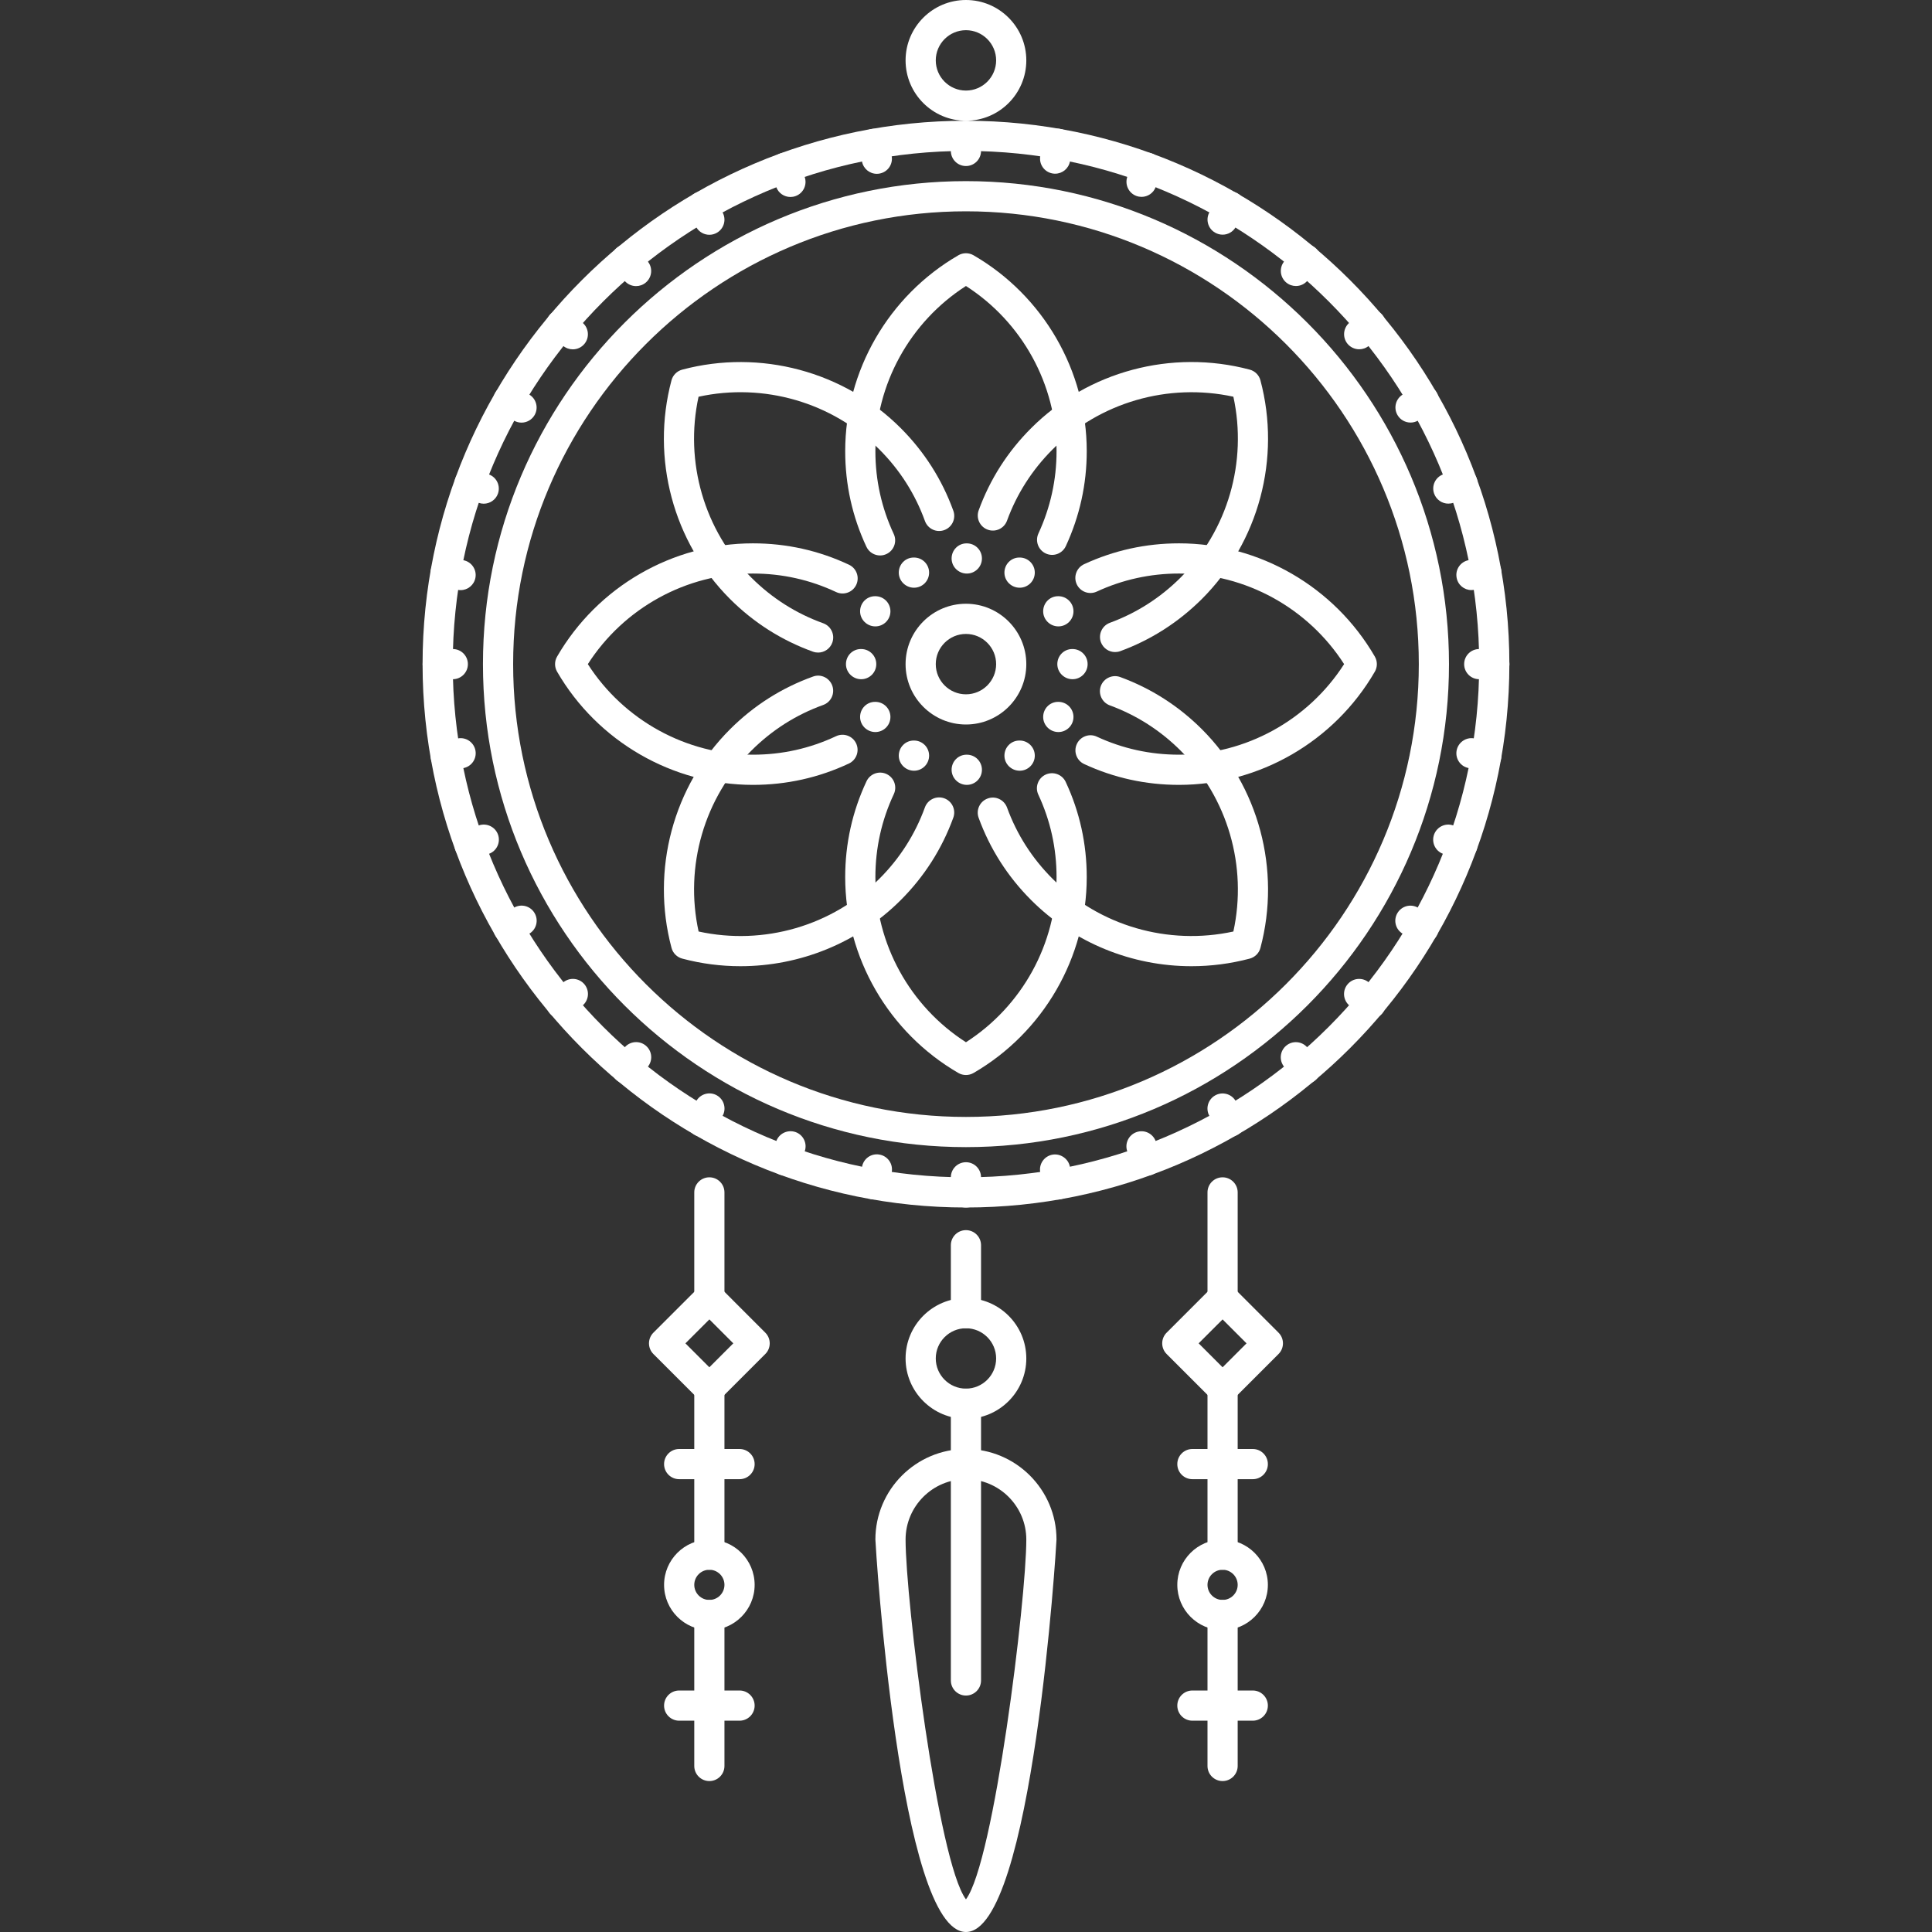 <?xml version="1.0" encoding="iso-8859-1"?>
<!-- Generator: Adobe Illustrator 19.0.0, SVG Export Plug-In . SVG Version: 6.00 Build 0)  -->
<svg xmlns="http://www.w3.org/2000/svg" xmlns:xlink="http://www.w3.org/1999/xlink" version="1.1" id="Capa_1" x="0px" y="0px" viewBox="0 0 511.924 511.924" style="enable-background:new 0 0 511.924 511.924;" xml:space="preserve" width="512px" height="512px">
<rect x="0" y="0" width="511.924" height="511.924" fill="#333333" stroke="none"/>
<g>
	<g>
		<path d="M256.186,199.971h-0.078c-2.21,0-3.96,1.789-3.96,3.999c0,2.211,1.832,4,4.039,4c2.211,0,3.999-1.789,3.998-4    C260.186,201.76,258.397,199.971,256.186,199.971z" fill="#FFFFFF"/>
	</g>
</g>
<g>
	<g>
		<path d="M256.186,143.979h-0.078c-2.21,0-3.96,1.789-3.96,4c0,2.21,1.832,3.999,4.039,3.999c2.211,0,3.999-1.789,3.998-3.999    C260.186,145.768,258.397,143.979,256.186,143.979z" fill="#FFFFFF"/>
	</g>
</g>
<g>
	<g>
		<path d="M270.193,196.221h-0.094c-2.203,0-3.953,1.789-3.953,4c0,2.21,1.828,3.999,4.047,3.999c2.203,0,3.999-1.789,3.999-3.999    C274.191,198.01,272.395,196.221,270.193,196.221z" fill="#FFFFFF"/>
	</g>
</g>
<g>
	<g>
		<path d="M242.189,147.729h-0.078c-2.21,0-3.96,1.789-3.96,3.999c0,2.211,1.832,4,4.039,4c2.211,0,3.999-1.789,3.998-4    C246.188,149.518,244.4,147.729,242.189,147.729z" fill="#FFFFFF"/>
	</g>
</g>
<g>
	<g>
		<path d="M280.441,185.973h-0.078c-2.203,0-3.952,1.789-3.952,3.999c0,2.211,1.827,4,4.03,4s4-1.789,4-4    C284.441,187.762,282.645,185.973,280.441,185.973z" fill="#FFFFFF"/>
	</g>
</g>
<g>
	<g>
		<path d="M231.939,157.977h-0.078c-2.21,0-3.96,1.789-3.96,4c0,2.21,1.832,3.999,4.039,3.999c2.21,0,4-1.789,3.999-3.999    C235.939,159.766,234.15,157.977,231.939,157.977z" fill="#FFFFFF"/>
	</g>
</g>
<g>
	<g>
		<path d="M284.191,171.975h-0.078c-2.203,0-3.953,1.789-3.953,4c0,2.21,1.828,3.999,4.031,3.999c2.202,0,3.999-1.789,3.999-3.999    C288.191,173.764,286.394,171.975,284.191,171.975z" fill="#FFFFFF"/>
	</g>
</g>
<g>
	<g>
		<path d="M228.191,171.975h-0.078c-2.21,0-3.96,1.789-3.96,4c0,2.21,1.831,3.999,4.038,3.999c2.21,0,3.999-1.789,4-3.999    C232.191,173.764,230.402,171.975,228.191,171.975z" fill="#FFFFFF"/>
	</g>
</g>
<g>
	<g>
		<path d="M280.441,157.977h-0.078c-2.203,0-3.952,1.789-3.952,4c0,2.21,1.827,3.999,4.03,3.999s4-1.789,4-3.999    C284.441,159.766,282.645,157.977,280.441,157.977z" fill="#FFFFFF"/>
	</g>
</g>
<g>
	<g>
		<path d="M231.939,185.973h-0.078c-2.21,0-3.96,1.789-3.96,3.999c0,2.211,1.832,4,4.039,4c2.21,0,4-1.789,3.999-4    C235.939,187.762,234.15,185.973,231.939,185.973z" fill="#FFFFFF"/>
	</g>
</g>
<g>
	<g>
		<path d="M270.193,147.729h-0.094c-2.203,0-3.953,1.789-3.953,3.999c0,2.211,1.828,4,4.047,4c2.203,0,3.999-1.789,3.999-4    C274.191,149.518,272.395,147.729,270.193,147.729z" fill="#FFFFFF"/>
	</g>
</g>
<g>
	<g>
		<path d="M242.189,196.221h-0.078c-2.21,0-3.96,1.789-3.96,4c0,2.21,1.832,3.999,4.039,3.999c2.211,0,3.999-1.789,3.998-3.999    C246.188,198.01,244.4,196.221,242.189,196.221z" fill="#FFFFFF"/>
	</g>
</g>
<g>
	<g>
		<path d="M255.949,31.995c-79.391,0-143.979,64.588-143.979,143.979c0,79.39,64.588,143.979,143.979,143.979    s143.991-64.589,143.99-143.979C399.939,96.583,335.34,31.995,255.949,31.995z M255.949,311.953    c-74.981,0-135.979-60.999-135.979-135.979c0-74.981,60.998-135.98,135.979-135.98c74.985,0,135.992,60.999,135.991,135.98    C391.939,250.954,330.933,311.953,255.949,311.953z" fill="#FFFFFF"/>
	</g>
</g>
<g>
	<g>
		<path d="M255.949,47.994c-70.567,0-127.981,57.413-127.981,127.981c0,70.567,57.414,127.98,127.981,127.98    c70.579,0,127.993-57.413,127.992-127.98C383.941,105.407,326.527,47.994,255.949,47.994z M255.949,295.955    c-66.158,0-119.982-53.824-119.982-119.981c0-66.158,53.824-119.982,119.982-119.982c66.159,0,119.994,53.824,119.994,119.983    C375.943,242.132,322.106,295.955,255.949,295.955z" fill="#FFFFFF"/>
	</g>
</g>
<g>
	<g>
		<path d="M257.957,67.639c-1.242-0.719-2.778-0.719-4.012,0c-18.501,10.716-29.991,30.604-29.991,51.898    c0,8.847,1.89,17.373,5.62,25.34c0.68,1.453,2.121,2.305,3.624,2.305c0.567,0,1.145-0.121,1.69-0.381    c2-0.933,2.864-3.316,1.926-5.315c-3.227-6.897-4.863-14.283-4.863-21.95c0-17.669,9.136-34.222,23.997-43.755    c14.869,9.541,24.008,26.094,24.008,43.755c0,7.605-1.625,14.94-4.796,21.806c-0.937,2.004-0.062,4.382,1.938,5.312    c2,0.942,4.39,0.055,5.312-1.945c3.671-7.928,5.546-16.396,5.546-25.172C287.956,98.251,276.458,78.364,257.957,67.639z" fill="#FFFFFF"/>
	</g>
</g>
<g>
	<g>
		<path d="M282.379,207.185c-0.937-2.012-3.344-2.852-5.327-1.934c-2,0.937-2.86,3.316-1.922,5.315    c3.202,6.855,4.827,14.205,4.827,21.845c0,17.661-9.139,34.214-24.008,43.751c-14.862-9.529-23.997-26.082-23.997-43.751    c0-7.682,1.644-15.08,4.886-21.993c0.937-1.999,0.078-4.381-1.922-5.319c-2.011-0.945-4.385-0.074-5.319,1.922    c-3.746,7.984-5.644,16.525-5.644,25.391c0,21.294,11.49,41.181,29.991,51.898c0.617,0.359,1.313,0.539,2.004,0.539    c0.692,0,1.387-0.18,2.009-0.539c18.501-10.724,29.999-30.612,29.999-51.898C287.957,223.592,286.082,215.106,282.379,207.185z" fill="#FFFFFF"/>
	</g>
</g>
<g>
	<g>
		<path d="M252.608,135.339c-2.991-8.268-7.678-15.634-13.939-21.903c-15.044-15.056-37.241-20.981-57.909-15.49    c-1.386,0.371-2.468,1.453-2.839,2.84c-5.495,20.661,0.442,42.852,15.498,57.913c6.296,6.285,13.7,10.991,22.004,13.979    c0.449,0.16,0.906,0.234,1.355,0.234c1.641,0,3.176-1.015,3.763-2.646c0.746-2.081-0.332-4.37-2.409-5.12    c-7.19-2.585-13.603-6.659-19.06-12.107c-12.494-12.494-17.74-30.663-13.974-47.915c17.247-3.776,35.424,1.477,47.911,13.967    c5.425,5.429,9.487,11.811,12.076,18.966c0.754,2.078,3.059,3.16,5.121,2.402C252.285,139.709,253.358,137.412,252.608,135.339z" fill="#FFFFFF"/>
	</g>
</g>
<g>
	<g>
		<path d="M318.497,193.254c-6.202-6.195-13.482-10.854-21.668-13.854c-2.047-0.754-4.375,0.301-5.141,2.379    c-0.75,2.073,0.313,4.37,2.391,5.128c7.077,2.597,13.389,6.636,18.763,12.002c12.483,12.494,17.732,30.663,13.967,47.915    c-17.294,3.756-35.433-1.485-47.915-13.979c-5.406-5.397-9.467-11.748-12.061-18.876c-0.766-2.075-3.058-3.153-5.128-2.391    c-2.079,0.754-3.148,3.051-2.391,5.124c3,8.238,7.691,15.573,13.924,21.802c11.343,11.346,26.731,17.513,42.463,17.513    c5.156,0,10.342-0.66,15.45-2.014c1.375-0.371,2.469-1.453,2.828-2.84C339.478,230.502,333.543,208.315,318.497,193.254z" fill="#FFFFFF"/>
	</g>
</g>
<g>
	<g>
		<path d="M221.532,195.07c-6.917,3.253-14.322,4.901-22.012,4.901c-17.673,0-34.229-9.136-43.763-23.996    c9.538-14.865,26.082-24.005,43.744-24.005c0.004,0,0.016,0,0.02,0c7.698,0,15.115,1.652,22.036,4.909    c2,0.934,4.378,0.082,5.323-1.917c0.937-2,0.082-4.383-1.917-5.323c-7.995-3.762-16.557-5.668-25.442-5.668    c-0.008,0-0.012,0-0.02,0c-21.286,0-41.166,11.495-51.887,30c-0.719,1.238-0.719,2.769,0,4.007    c10.717,18.501,30.609,29.992,51.906,29.992c8.878,0,17.427-1.906,25.418-5.66c1.995-0.94,2.855-3.323,1.917-5.323    C225.913,194.984,223.52,194.129,221.532,195.07z" fill="#FFFFFF"/>
	</g>
</g>
<g>
	<g>
		<path d="M364.288,173.97c-10.717-18.497-30.589-29.992-51.883-30c-8.764,0-17.231,1.859-25.152,5.527    c-1.999,0.925-2.874,3.304-1.952,5.308c0.937,2.007,3.312,2.882,5.311,1.948c6.859-3.175,14.201-4.784,21.794-4.784    c17.653,0.008,34.214,9.148,43.743,24.005c-9.53,14.86-26.09,23.996-43.759,23.996c-7.609,0-14.919-1.605-21.763-4.776    c-1.968-0.938-4.374-0.059-5.296,1.944c-0.936,2.004-0.061,4.383,1.938,5.312c7.89,3.665,16.341,5.52,25.121,5.52    c21.294,0,41.181-11.491,51.898-29.993C365.007,176.739,365.007,175.208,364.288,173.97z" fill="#FFFFFF"/>
	</g>
</g>
<g>
	<g>
		<path d="M250.202,211.528c-2.079-0.747-4.367,0.32-5.125,2.398c-2.59,7.136-6.648,13.502-12.061,18.915    c-12.499,12.502-30.664,17.751-47.907,13.982c-3.777-17.26,1.468-35.433,13.974-47.923c5.441-5.441,11.847-9.515,19.041-12.104    c2.077-0.746,3.155-3.039,2.405-5.116c-0.745-2.074-3.042-3.187-5.116-2.406c-8.308,2.989-15.705,7.691-21.985,13.971    c-15.068,15.053-21.005,37.244-15.494,57.921c0.367,1.383,1.448,2.465,2.835,2.836c5.093,1.355,10.276,2.015,15.427,2.015    c15.737,0,31.132-6.171,42.476-17.52c6.249-6.249,10.932-13.596,13.928-21.845C253.353,214.579,252.28,212.282,250.202,211.528z" fill="#FFFFFF"/>
	</g>
</g>
<g>
	<g>
		<path d="M333.979,100.779c-0.36-1.387-1.453-2.469-2.844-2.84c-20.668-5.495-42.852,0.449-57.897,15.498    c-6.249,6.237-10.924,13.568-13.916,21.786c-0.756,2.073,0.313,4.37,2.391,5.124c2.066,0.765,4.37-0.317,5.12-2.391    c2.594-7.108,6.656-13.455,12.061-18.864c12.482-12.491,30.668-17.72,47.915-13.975c3.765,17.252-1.484,35.425-13.982,47.919    c-5.374,5.362-11.685,9.397-18.747,11.99c-2.063,0.762-3.125,3.059-2.375,5.132c0.61,1.617,2.125,2.621,3.766,2.621    c0.453,0,0.922-0.078,1.373-0.245c8.155-2.991,15.419-7.648,21.637-13.838C333.541,143.635,339.478,121.44,333.979,100.779z" fill="#FFFFFF"/>
	</g>
</g>
<g>
	<g>
		<path d="M255.949,159.977c-8.823,0-15.998,7.175-15.998,15.998c0,8.822,7.175,15.997,15.998,15.997s15.994-7.175,15.994-15.997    C271.942,167.152,264.77,159.977,255.949,159.977z M255.949,183.973c-4.41,0-7.999-3.589-7.999-7.998    c0-4.41,3.589-7.999,7.999-7.999c4.41,0,7.999,3.589,7.999,7.999C263.947,180.384,260.358,183.973,255.949,183.973z" fill="#FFFFFF"/>
	</g>
</g>
<g>
	<g>
		<path d="M255.949,31.996c-2.211,0-4,1.788-4,3.999v3.999c0,2.211,1.789,4,4,4s3.999-1.789,3.999-4v-3.999    C259.947,33.784,258.16,31.996,255.949,31.996z" fill="#FFFFFF"/>
	</g>
</g>
<g>
	<g>
		<path d="M255.949,307.955c-2.211,0-4,1.788-4,3.999v3.999c0,2.211,1.789,4,4,4s3.999-1.789,3.999-4v-3.999    C259.947,309.743,258.16,307.955,255.949,307.955z" fill="#FFFFFF"/>
	</g>
</g>
<g>
	<g>
		<path d="M236.272,41.361l-0.695-3.937c-0.383-2.176-2.48-3.656-4.632-3.242c-2.176,0.383-3.629,2.457-3.242,4.633l0.695,3.937    c0.34,1.942,2.027,3.304,3.933,3.304c0.23,0,0.464-0.02,0.699-0.063C235.207,45.611,236.66,43.537,236.272,41.361z" fill="#FFFFFF"/>
	</g>
</g>
<g>
	<g>
		<path d="M284.207,313.124l-0.703-3.937c-0.391-2.178-2.532-3.608-4.641-3.233c-2.171,0.391-3.624,2.468-3.233,4.64l0.703,3.937    c0.344,1.938,2.03,3.297,3.921,3.297c0.234,0,0.484-0.015,0.719-0.063C283.145,317.374,284.598,315.296,284.207,313.124z" fill="#FFFFFF"/>
	</g>
</g>
<g>
	<g>
		<path d="M213.199,46.829l-1.367-3.757c-0.754-2.075-3.055-3.153-5.125-2.391c-2.078,0.754-3.148,3.051-2.39,5.124l1.367,3.758    c0.59,1.625,2.124,2.632,3.757,2.632c0.453,0,0.918-0.077,1.368-0.241C212.887,51.2,213.955,48.903,213.199,46.829z" fill="#FFFFFF"/>
	</g>
</g>
<g>
	<g>
		<path d="M307.592,306.158l-1.359-3.766c-0.766-2.078-3.03-3.155-5.124-2.406c-2.078,0.75-3.155,3.047-2.406,5.125l1.359,3.765    c0.594,1.625,2.125,2.641,3.765,2.641c0.453,0,0.906-0.078,1.359-0.235C307.264,310.532,308.342,308.235,307.592,306.158z" fill="#FFFFFF"/>
	</g>
</g>
<g>
	<g>
		<path d="M191.42,56.207l-2-3.453c-1.11-1.905-3.554-2.561-5.464-1.456c-1.914,1.105-2.566,3.554-1.457,5.464l2,3.452    c0.742,1.281,2.086,1.996,3.464,1.996c0.68,0,1.371-0.172,2-0.539C191.876,60.565,192.528,58.117,191.42,56.207z" fill="#FFFFFF"/>
	</g>
</g>
<g>
	<g>
		<path d="M329.418,295.206l-1.999-3.468c-1.11-1.914-3.562-2.571-5.468-1.469c-1.922,1.11-2.578,3.555-1.469,5.468l2,3.469    c0.735,1.28,2.077,1.999,3.468,1.999c0.672,0,1.36-0.172,2-0.531C329.855,299.565,330.512,297.12,329.418,295.206z" fill="#FFFFFF"/>
	</g>
</g>
<g>
	<g>
		<path d="M171.603,69.236l-2.57-3.055c-1.426-1.69-3.941-1.909-5.636-0.488c-1.691,1.426-1.91,3.949-0.488,5.637l2.57,3.054    c0.793,0.942,1.925,1.426,3.065,1.426c0.906,0,1.82-0.309,2.571-0.938C172.806,73.446,173.024,70.924,171.603,69.236z" fill="#FFFFFF"/>
	</g>
</g>
<g>
	<g>
		<path d="M348.993,280.646l-2.562-3.062c-1.422-1.703-3.938-1.938-5.64-0.5c-1.688,1.414-1.906,3.937-0.5,5.624l2.562,3.062    c0.797,0.954,1.937,1.437,3.078,1.437c0.906,0,1.812-0.304,2.562-0.937C350.181,284.856,350.415,282.333,348.993,280.646z" fill="#FFFFFF"/>
	</g>
</g>
<g>
	<g>
		<path d="M154.348,85.499l-3.054-2.562c-1.692-1.414-4.207-1.195-5.636,0.496c-1.418,1.691-1.195,4.214,0.496,5.636l3.054,2.562    c0.75,0.625,1.66,0.934,2.566,0.934c1.144,0,2.276-0.485,3.07-1.429C156.262,89.444,156.038,86.921,154.348,85.499z" fill="#FFFFFF"/>
	</g>
</g>
<g>
	<g>
		<path d="M365.773,262.902l-3.062-2.577c-1.688-1.422-4.219-1.211-5.641,0.484c-1.422,1.687-1.204,4.214,0.484,5.636l3.062,2.577    c0.75,0.626,1.656,0.938,2.578,0.938c1.14,0,2.265-0.484,3.063-1.421C367.679,266.851,367.461,264.32,365.773,262.902z" fill="#FFFFFF"/>
	</g>
</g>
<g>
	<g>
		<path d="M140.186,104.519l-3.453-1.991c-1.929-1.101-4.362-0.453-5.464,1.465c-1.105,1.913-0.449,4.359,1.465,5.464l3.452,1.991    c0.633,0.363,1.316,0.535,1.996,0.535c1.383,0,2.726-0.718,3.468-1.999C142.754,108.07,142.098,105.624,140.186,104.519z" fill="#FFFFFF"/>
	</g>
</g>
<g>
	<g>
		<path d="M379.191,242.507l-3.468-1.999c-1.938-1.105-4.36-0.449-5.469,1.468c-1.109,1.91-0.453,4.359,1.469,5.461l3.469,1.999    c0.625,0.363,1.312,0.535,1.999,0.535c1.375,0,2.719-0.719,3.469-2.004C381.754,246.058,381.098,243.609,379.191,242.507z" fill="#FFFFFF"/>
	</g>
</g>
<g>
	<g>
		<path d="M129.533,125.705l-3.749-1.359c-2.083-0.73-4.371,0.32-5.125,2.398c-0.749,2.078,0.32,4.37,2.398,5.124l3.75,1.359    c0.449,0.16,0.91,0.238,1.363,0.238c1.637,0,3.172-1.012,3.761-2.636C132.681,128.752,131.611,126.459,129.533,125.705z" fill="#FFFFFF"/>
	</g>
</g>
<g>
	<g>
		<path d="M388.862,220.101l-3.75-1.367c-2.078-0.758-4.358,0.317-5.124,2.387c-0.75,2.077,0.313,4.37,2.39,5.128l3.75,1.367    c0.453,0.164,0.922,0.242,1.375,0.242c1.625,0,3.155-1.008,3.749-2.629C392.017,223.151,390.939,220.859,388.862,220.101z" fill="#FFFFFF"/>
	</g>
</g>
<g>
	<g>
		<path d="M122.743,148.432l-3.929-0.703c-2.176-0.414-4.253,1.054-4.64,3.233c-0.39,2.172,1.059,4.25,3.234,4.641l3.929,0.703    c0.238,0.042,0.473,0.062,0.707,0.062c1.901,0,3.585-1.359,3.933-3.296C126.368,150.9,124.918,148.823,122.743,148.432z" fill="#FFFFFF"/>
	</g>
</g>
<g>
	<g>
		<path d="M394.504,196.346l-3.922-0.695c-2.124-0.39-4.233,1.062-4.624,3.238c-0.391,2.176,1.062,4.253,3.234,4.636l3.921,0.695    c0.234,0.042,0.469,0.062,0.703,0.062c1.905,0,3.592-1.363,3.937-3.299C398.144,198.807,396.691,196.729,394.504,196.346z" fill="#FFFFFF"/>
	</g>
</g>
<g>
	<g>
		<path d="M119.978,171.975h-3.992c-2.21,0-3.999,1.789-3.999,4c0,2.21,1.789,3.999,3.999,3.999h3.992    c2.21,0,3.999-1.789,3.999-3.999C123.976,173.764,122.187,171.975,119.978,171.975z" fill="#FFFFFF"/>
	</g>
</g>
<g>
	<g>
		<path d="M395.954,171.975h-3.999c-2.219,0-3.999,1.789-3.999,4c0,2.21,1.78,3.999,3.999,3.999h3.999c2.203,0,4-1.789,4-3.999    C399.954,173.764,398.158,171.975,395.954,171.975z" fill="#FFFFFF"/>
	</g>
</g>
<g>
	<g>
		<path d="M125.988,198.907c-0.382-2.176-2.449-3.64-4.628-3.254l-3.937,0.688c-2.175,0.383-3.631,2.453-3.253,4.629    c0.34,1.945,2.031,3.312,3.937,3.312c0.226,0,0.46-0.019,0.69-0.059l3.937-0.688C124.91,203.152,126.366,201.083,125.988,198.907z    " fill="#FFFFFF"/>
	</g>
</g>
<g>
	<g>
		<path d="M397.768,150.978c-0.375-2.183-2.516-3.608-4.624-3.253l-3.937,0.688c-2.188,0.383-3.641,2.452-3.25,4.628    c0.328,1.945,2.016,3.312,3.921,3.312c0.234,0,0.469-0.02,0.703-0.058l3.938-0.688    C396.69,155.224,398.143,153.154,397.768,150.978z" fill="#FFFFFF"/>
	</g>
</g>
<g>
	<g>
		<path d="M131.949,221.12c-0.754-2.078-3.051-3.128-5.124-2.398l-3.766,1.367c-2.078,0.754-3.151,3.05-2.398,5.124    c0.594,1.629,2.124,2.637,3.761,2.637c0.453,0,0.914-0.078,1.364-0.239l3.765-1.367    C131.629,225.49,132.702,223.193,131.949,221.12z" fill="#FFFFFF"/>
	</g>
</g>
<g>
	<g>
		<path d="M391.283,126.742c-0.766-2.086-3.046-3.155-5.124-2.406l-3.75,1.352c-2.077,0.746-3.155,3.039-2.405,5.116    c0.594,1.633,2.124,2.645,3.765,2.645c0.453,0,0.906-0.074,1.359-0.239l3.75-1.352    C390.955,131.112,392.033,128.82,391.283,126.742z" fill="#FFFFFF"/>
	</g>
</g>
<g>
	<g>
		<path d="M141.665,241.968c-1.097-1.913-3.538-2.577-5.46-1.468l-3.468,1.999c-1.914,1.102-2.574,3.551-1.469,5.46    c0.738,1.285,2.086,2.004,3.468,2.004c0.675,0,1.363-0.172,1.992-0.535l3.469-1.999    C142.111,246.327,142.77,243.878,141.665,241.968z" fill="#FFFFFF"/>
	</g>
</g>
<g>
	<g>
		<path d="M380.676,103.994c-1.11-1.93-3.578-2.567-5.468-1.477l-3.453,1.983c-1.907,1.102-2.578,3.547-1.469,5.461    c0.735,1.288,2.078,2.007,3.469,2.007c0.672,0,1.359-0.172,1.985-0.531l3.452-1.983    C381.114,108.352,381.77,105.907,380.676,103.994z" fill="#FFFFFF"/>
	</g>
</g>
<g>
	<g>
		<path d="M154.855,260.805c-1.414-1.691-3.925-1.906-5.632-0.492l-3.062,2.569c-1.691,1.422-1.914,3.938-0.492,5.633    c0.789,0.945,1.921,1.429,3.065,1.429c0.907,0,1.817-0.312,2.567-0.938l3.062-2.569    C156.053,265.023,156.275,262.495,154.855,260.805z" fill="#FFFFFF"/>
	</g>
</g>
<g>
	<g>
		<path d="M366.273,83.421c-1.438-1.703-3.937-1.922-5.64-0.5l-3.062,2.562c-1.688,1.418-1.906,3.938-0.5,5.633    c0.797,0.945,1.937,1.433,3.078,1.433c0.906,0,1.812-0.305,2.562-0.934l3.062-2.562C367.461,87.635,367.695,85.115,366.273,83.421    z" fill="#FFFFFF"/>
	</g>
</g>
<g>
	<g>
		<path d="M171.126,277.068c-1.692-1.422-4.215-1.203-5.632,0.492l-2.57,3.062c-1.422,1.694-1.199,4.21,0.492,5.632    c0.75,0.625,1.66,0.937,2.566,0.937c1.144,0,2.276-0.483,3.066-1.429l2.57-3.062C173.04,281.006,172.818,278.49,171.126,277.068z" fill="#FFFFFF"/>
	</g>
</g>
<g>
	<g>
		<path d="M348.511,65.658c-1.688-1.413-4.203-1.194-5.641,0.5l-2.562,3.062c-1.406,1.695-1.188,4.214,0.5,5.632    c0.75,0.629,1.671,0.934,2.577,0.934c1.14,0,2.266-0.488,3.064-1.433l2.562-3.062C350.433,69.596,350.199,67.076,348.511,65.658z" fill="#FFFFFF"/>
	</g>
</g>
<g>
	<g>
		<path d="M189.97,290.254c-1.91-1.109-4.362-0.437-5.46,1.469l-2,3.468c-1.105,1.914-0.445,4.36,1.469,5.468    c0.629,0.359,1.317,0.531,1.992,0.531c1.383,0,2.73-0.719,3.468-1.999l2-3.469C192.543,293.809,191.884,291.363,189.97,290.254z" fill="#FFFFFF"/>
	</g>
</g>
<g>
	<g>
		<path d="M327.965,51.267c-1.906-1.106-4.359-0.469-5.468,1.456l-2,3.453c-1.109,1.91-0.453,4.359,1.453,5.464    c0.641,0.367,1.328,0.539,2.016,0.539c1.374,0,2.718-0.715,3.452-1.996l1.999-3.452C330.527,54.821,329.871,52.371,327.965,51.267    z" fill="#FFFFFF"/>
	</g>
</g>
<g>
	<g>
		<path d="M210.819,299.972c-2.075-0.727-4.367,0.319-5.125,2.405l-1.367,3.766c-0.754,2.069,0.32,4.366,2.398,5.124    c0.449,0.156,0.91,0.234,1.363,0.234c1.637,0,3.168-1.008,3.762-2.64l1.367-3.765C213.97,303.026,212.897,300.729,210.819,299.972    z" fill="#FFFFFF"/>
	</g>
</g>
<g>
	<g>
		<path d="M305.202,40.655c-2.046-0.731-4.374,0.324-5.124,2.398l-1.359,3.749c-0.749,2.078,0.328,4.371,2.406,5.125    c0.437,0.16,0.906,0.238,1.359,0.238c1.624,0,3.171-1.012,3.75-2.636l1.359-3.75C308.358,43.702,307.28,41.409,305.202,40.655z" fill="#FFFFFF"/>
	</g>
</g>
<g>
	<g>
		<path d="M233.046,305.933c-2.191-0.399-4.253,1.062-4.632,3.241l-0.695,3.944c-0.387,2.18,1.066,4.25,3.242,4.633    c0.235,0.046,0.469,0.062,0.699,0.062c1.906,0,3.593-1.36,3.933-3.304l0.695-3.944    C236.673,308.393,235.22,306.316,233.046,305.933z" fill="#FFFFFF"/>
	</g>
</g>
<g>
	<g>
		<path d="M280.988,34.167c-2.141-0.407-4.265,1.058-4.64,3.23l-0.703,3.921c-0.391,2.176,1.046,4.254,3.233,4.644    c0.234,0.042,0.469,0.062,0.703,0.062c1.906,0,3.594-1.358,3.938-3.291l0.703-3.921C284.613,36.636,283.16,34.558,280.988,34.167z    " fill="#FFFFFF"/>
	</g>
</g>
<g>
	<g>
		<path d="M255.949,367.946c-2.211,0-4,1.789-4,4v73.324c0,2.211,1.789,4,4,4s3.999-1.789,3.999-4v-73.324    C259.947,369.735,258.16,367.946,255.949,367.946z" fill="#FFFFFF"/>
	</g>
</g>
<g>
	<g>
		<path d="M255.949,383.944c-13.233,0-23.997,10.764-23.997,23.996c0,1.039,6.331,103.984,23.997,103.984    c17.665,0,23.993-102.945,23.992-103.984C279.941,394.708,269.178,383.944,255.949,383.944z M255.949,503.269    c-7.456-9.952-15.998-79.519-15.998-95.33c0-8.826,7.175-15.998,15.998-15.998s15.994,7.172,15.994,15.998    C271.942,423.749,263.405,493.317,255.949,503.269z" fill="#FFFFFF"/>
	</g>
</g>
<g>
	<g>
		<path d="M255.949,343.949c-8.823,0-15.998,7.171-15.998,15.998c0,8.826,7.175,15.997,15.998,15.997s15.994-7.17,15.994-15.997    C271.942,351.12,264.77,343.949,255.949,343.949z M255.949,367.945c-4.41,0-7.999-3.593-7.999-7.998    c0-4.406,3.589-7.999,7.999-7.999c4.41,0,7.999,3.593,7.999,7.999C263.947,364.352,260.358,367.945,255.949,367.945z" fill="#FFFFFF"/>
	</g>
</g>
<g>
	<g>
		<path d="M255.949,325.952c-2.211,0-4,1.788-4,3.999v17.997c0,2.211,1.789,4,4,4s3.999-1.789,3.999-4v-17.997    C259.947,327.74,258.16,325.952,255.949,325.952z" fill="#FFFFFF"/>
	</g>
</g>
<g>
	<g>
		<path d="M255.949,0c-8.823,0-15.998,7.175-15.998,15.998s7.175,15.998,15.998,15.998s15.994-7.175,15.994-15.998    S264.77,0,255.949,0z M255.949,23.997c-4.41,0-7.999-3.59-7.999-7.999s3.589-7.999,7.999-7.999c4.41,0,7.999,3.59,7.999,7.999    S260.358,23.997,255.949,23.997z" fill="#FFFFFF"/>
	</g>
</g>
<g>
	<g>
		<path d="M187.959,311.954c-2.21,0-3.999,1.788-3.999,3.999v27.996c0,2.211,1.789,3.999,3.999,3.999c2.211,0,4-1.788,4-3.999    v-27.996C191.959,313.742,190.17,311.954,187.959,311.954z" fill="#FFFFFF"/>
	</g>
</g>
<g>
	<g>
		<path d="M187.959,407.94c-6.616,0-11.998,5.382-11.998,11.998c0,6.616,5.382,11.998,11.998,11.998    c6.616,0,11.999-5.382,11.999-11.998C199.957,413.322,194.574,407.94,187.959,407.94z M187.959,423.938    c-2.206,0-3.999-1.797-3.999-4s1.793-3.999,3.999-3.999c2.207,0,4,1.796,4,3.999S190.165,423.938,187.959,423.938z" fill="#FFFFFF"/>
	</g>
</g>
<g>
	<g>
		<path d="M187.959,363.947c-2.21,0-3.999,1.788-3.999,3.999v43.994c0,2.21,1.789,3.999,3.999,3.999c2.211,0,4-1.789,4-3.999    v-43.994C191.959,365.735,190.17,363.947,187.959,363.947z" fill="#FFFFFF"/>
	</g>
</g>
<g>
	<g>
		<path d="M187.959,423.938c-2.21,0-3.999,1.788-3.999,3.999v39.994c0,2.21,1.789,3.999,3.999,3.999c2.211,0,4-1.789,4-3.999    v-39.994C191.959,425.726,190.17,423.938,187.959,423.938z" fill="#FFFFFF"/>
	</g>
</g>
<g>
	<g>
		<path d="M195.957,383.943H179.96c-2.211,0-4,1.789-4,3.999c0,2.211,1.79,3.999,4,3.999h15.998c2.211,0,4-1.788,4-3.999    C199.957,385.732,198.168,383.943,195.957,383.943z" fill="#FFFFFF"/>
	</g>
</g>
<g>
	<g>
		<path d="M195.957,447.934H179.96c-2.211,0-4,1.789-4,3.999c0,2.211,1.79,4,4,4h15.998c2.211,0,4-1.789,4-4    C199.957,449.723,198.168,447.934,195.957,447.934z" fill="#FFFFFF"/>
	</g>
</g>
<g>
	<g>
		<path d="M202.784,353.119l-11.99-11.998c-0.75-0.75-1.766-1.172-2.828-1.172c-1.058,0-2.077,0.422-2.827,1.172l-12.006,11.998    c-0.749,0.75-1.171,1.766-1.171,2.828s0.421,2.078,1.171,2.828l11.999,11.998c0.781,0.781,1.804,1.172,2.827,1.172    c1.024,0,2.047-0.39,2.827-1.172l11.998-11.998C204.345,357.213,204.345,354.681,202.784,353.119z M187.959,362.29l-6.343-6.343    l6.351-6.343l6.335,6.343L187.959,362.29z" fill="#FFFFFF"/>
	</g>
</g>
<g>
	<g>
		<path d="M323.951,311.954c-2.219,0-4,1.788-4,3.999v27.996c0,2.211,1.781,3.999,4,3.999c2.202,0,3.999-1.788,3.999-3.999v-27.996    C327.949,313.742,326.152,311.954,323.951,311.954z" fill="#FFFFFF"/>
	</g>
</g>
<g>
	<g>
		<path d="M323.951,407.94c-6.625,0-11.999,5.382-11.999,11.998c0,6.616,5.374,11.998,11.999,11.998    c6.608,0,11.998-5.382,11.998-11.998C335.949,413.322,330.558,407.94,323.951,407.94z M323.951,423.938c-2.203,0-4-1.797-4-4    s1.797-3.999,4-3.999c2.202,0,3.999,1.796,3.999,3.999S326.152,423.938,323.951,423.938z" fill="#FFFFFF"/>
	</g>
</g>
<g>
	<g>
		<path d="M323.951,363.947c-2.219,0-4,1.788-4,3.999v43.994c0,2.21,1.781,3.999,4,3.999c2.202,0,3.999-1.789,3.999-3.999v-43.994    C327.949,365.735,326.152,363.947,323.951,363.947z" fill="#FFFFFF"/>
	</g>
</g>
<g>
	<g>
		<path d="M323.951,423.938c-2.219,0-4,1.788-4,3.999v39.994c0,2.21,1.781,3.999,4,3.999c2.202,0,3.999-1.789,3.999-3.999v-39.994    C327.949,425.726,326.152,423.938,323.951,423.938z" fill="#FFFFFF"/>
	</g>
</g>
<g>
	<g>
		<path d="M331.949,383.943h-15.997c-2.219,0-4,1.789-4,3.999c0,2.211,1.781,3.999,4,3.999h15.997c2.203,0,4-1.788,4-3.999    C335.949,385.732,334.152,383.943,331.949,383.943z" fill="#FFFFFF"/>
	</g>
</g>
<g>
	<g>
		<path d="M331.949,447.934h-15.997c-2.219,0-4,1.789-4,3.999c0,2.211,1.781,4,4,4h15.997c2.203,0,4-1.789,4-4    C335.949,449.723,334.152,447.934,331.949,447.934z" fill="#FFFFFF"/>
	</g>
</g>
<g>
	<g>
		<path d="M338.775,353.119l-11.998-11.998c-1.562-1.562-4.093-1.562-5.655,0l-11.998,11.998c-1.562,1.562-1.562,4.094,0,5.656    l11.998,11.998c0.781,0.781,1.797,1.172,2.828,1.172c1.015,0,2.046-0.39,2.827-1.172l11.998-11.998    C340.337,357.213,340.337,354.681,338.775,353.119z M323.952,362.29l-6.344-6.343l6.344-6.343l6.342,6.343L323.952,362.29z" fill="#FFFFFF"/>
	</g>
</g>
<g>
</g>
<g>
</g>
<g>
</g>
<g>
</g>
<g>
</g>
<g>
</g>
<g>
</g>
<g>
</g>
<g>
</g>
<g>
</g>
<g>
</g>
<g>
</g>
<g>
</g>
<g>
</g>
<g>
</g>
</svg>
